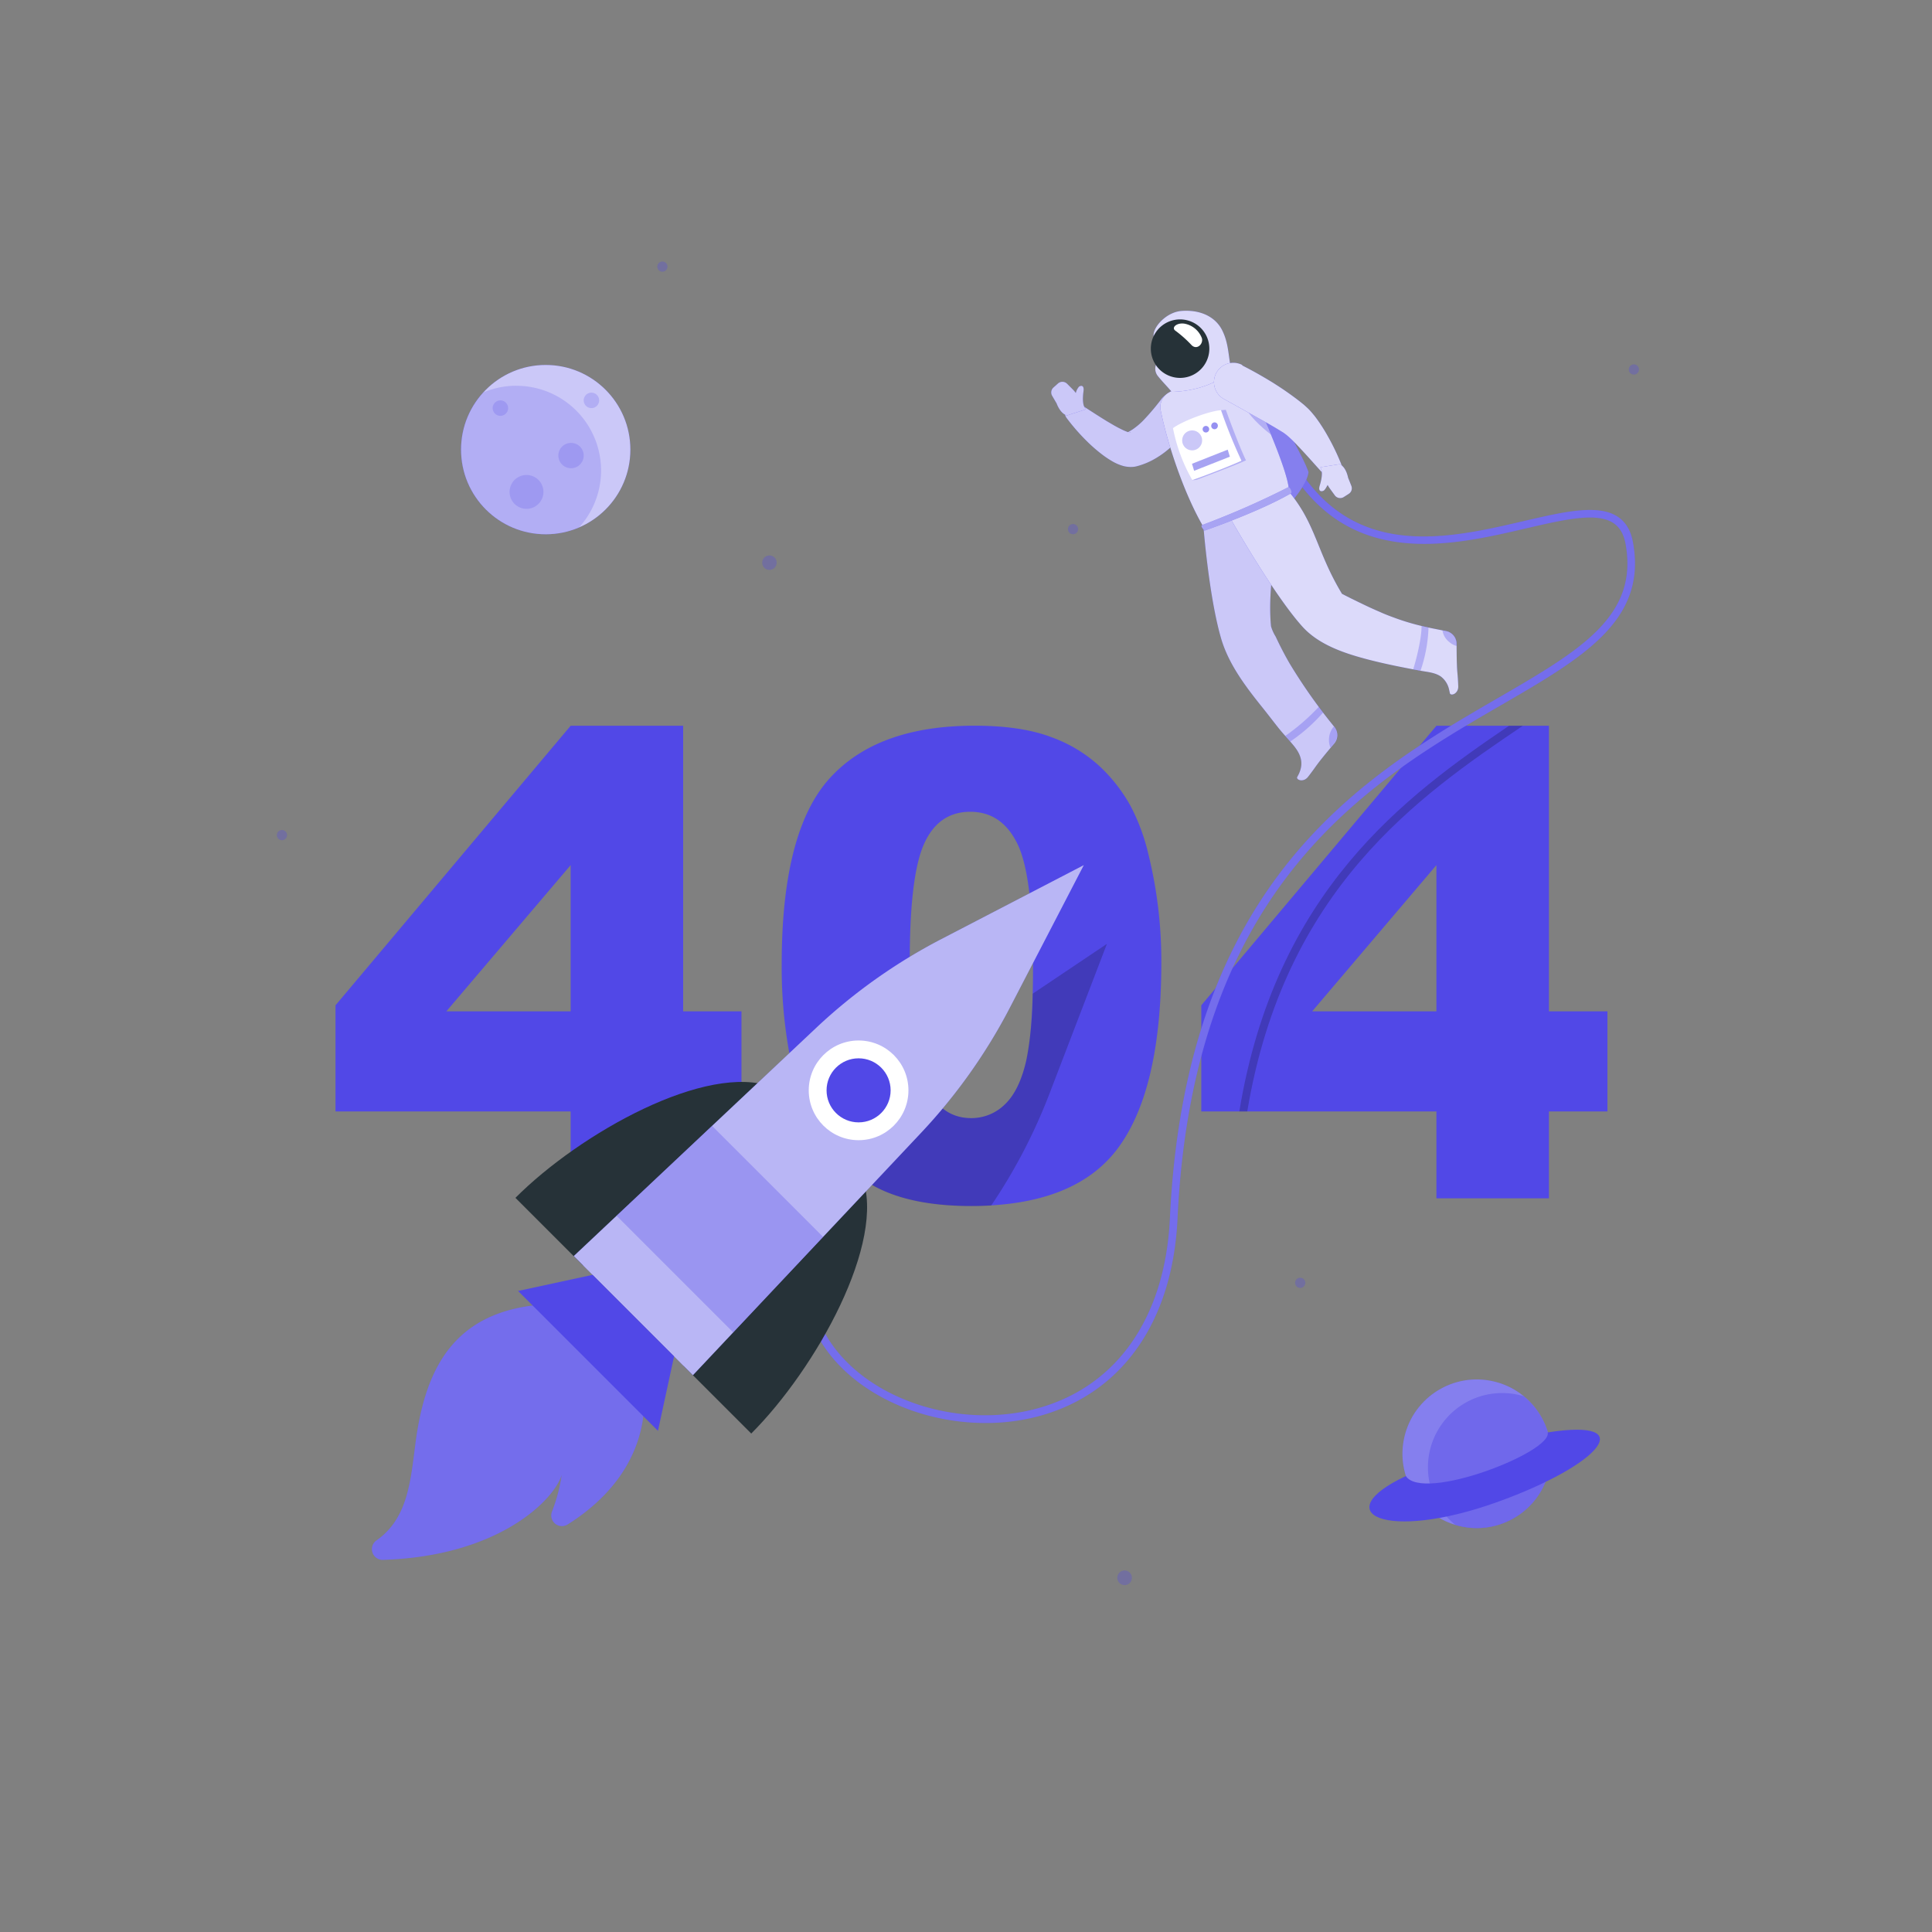 <svg xmlns="http://www.w3.org/2000/svg" width="688" height="688" fill="none"><rect width="100%" height="100%" fill="#808080" stroke="none"/><path fill="#5148E7" d="M203.21 395.793h-83.73v-37.799l83.73-99.54h40.069V360.14h20.764v35.653h-20.764v30.932H203.21v-30.932Zm0-35.653v-52.067l-44.252 52.067h44.252ZM278.368 343.326c0-31.456 5.66-53.472 16.98-66.048 11.32-12.577 28.571-18.861 51.752-18.851 11.127 0 20.268 1.376 27.423 4.128a50.622 50.622 0 0 1 17.489 10.719 57.185 57.185 0 0 1 10.664 13.884 72.062 72.062 0 0 1 6.261 16.979 158.709 158.709 0 0 1 4.623 38.528c0 30.016-5.077 51.981-15.232 65.897-10.155 13.916-27.644 20.879-52.467 20.888-13.925 0-25.176-2.22-33.753-6.66a54.702 54.702 0 0 1-21.094-19.526c-3.991-6.091-7.096-14.425-9.316-25.002a171.158 171.158 0 0 1-3.33-34.936Zm45.601.11c0 21.099 1.858 35.487 5.573 43.165 3.715 7.678 9.114 11.536 16.195 11.572a16.985 16.985 0 0 0 12.137-4.912c3.43-3.275 5.953-8.449 7.568-15.521 1.614-7.073 2.421-18.081 2.421-33.024 0-21.961-1.862-36.726-5.586-44.294-3.725-7.568-9.311-11.347-16.76-11.338-7.595 0-13.099 3.857-16.512 11.572-3.412 7.715-5.091 21.975-5.036 42.78ZM511.519 395.793h-83.73v-37.799l83.73-99.54h40.069v101.687h20.832v35.652h-20.832v30.932h-40.069v-30.932Zm0-35.652v-52.068l-44.239 52.068h44.239Z"/><g fill="#5148E7" opacity=".3"><path d="M276.572 200.373a2.58 2.58 0 0 1-3.08 2.523 2.575 2.575 0 0 1-.913-4.669c.425-.281.924-.43 1.434-.427a2.565 2.565 0 0 1 2.368 1.589c.128.313.193.647.191.984ZM100.406 299.211a1.816 1.816 0 1 0 0-3.632 1.816 1.816 0 0 0 0 3.632ZM400.483 564.463a2.601 2.601 0 1 0 0-5.202 2.601 2.601 0 0 0 0 5.202ZM463.023 458.648a1.817 1.817 0 1 0 0-3.634 1.817 1.817 0 0 0 0 3.634ZM583.656 131.573a1.811 1.811 0 0 1-1.121 1.678 1.814 1.814 0 0 1-2.373-2.373 1.813 1.813 0 0 1 1.678-1.121 1.816 1.816 0 0 1 1.816 1.816ZM237.703 94.944a1.821 1.821 0 0 1-1.121 1.678 1.818 1.818 0 0 1-2.477-1.324 1.813 1.813 0 0 1 .773-1.864c.298-.2.649-.306 1.009-.306a1.83 1.83 0 0 1 1.816 1.816ZM382.117 190.246a1.817 1.817 0 1 0-.002-3.634 1.817 1.817 0 0 0 .002 3.634Z"/></g><path fill="#5148E7" d="M194.332 190.259c16.65 0 30.148-13.497 30.148-30.148 0-16.65-13.498-30.148-30.148-30.148-16.651 0-30.148 13.498-30.148 30.148 0 16.651 13.497 30.148 30.148 30.148Z"/><path fill="#fff" d="M194.332 190.259c16.65 0 30.148-13.497 30.148-30.148 0-16.65-13.498-30.148-30.148-30.148-16.651 0-30.148 13.498-30.148 30.148 0 16.651 13.497 30.148 30.148 30.148Z" opacity=".7"/><path fill="#5148E7" d="M183.945 137.366a30.05 30.05 0 0 0-11.944 2.436 30.157 30.157 0 0 0-2.251 37.805 30.157 30.157 0 0 0 36.472 10.203 30.163 30.163 0 0 0-22.332-50.43l.055-.014Z" opacity=".2"/><path fill="#5148E7" d="M180.945 145.333a2.756 2.756 0 0 1-1.698 2.543 2.756 2.756 0 0 1-3.753-2.006 2.756 2.756 0 0 1 1.17-2.825 2.75 2.75 0 0 1 3.475.342c.516.516.806 1.216.806 1.946ZM213.363 142.581a2.756 2.756 0 0 1-1.698 2.543 2.759 2.759 0 0 1-3-.597 2.756 2.756 0 0 1-.596-2.999 2.75 2.75 0 0 1 4.488-.893c.516.516.806 1.216.806 1.946ZM207.859 162.23a4.513 4.513 0 1 1-9.027 0 4.513 4.513 0 0 1 9.027 0ZM193.523 175.096a6.028 6.028 0 1 1-12.055-.002 6.028 6.028 0 0 1 12.055.002Z" opacity=".2"/><path fill="#5148E7" d="M551.639 523.769c3.357-14.223-5.452-28.474-19.675-31.831-14.223-3.357-28.474 5.452-31.831 19.675-3.357 14.222 5.452 28.474 19.675 31.831 14.223 3.357 28.474-5.452 31.831-19.675Z"/><path fill="#fff" d="M551.639 523.769c3.357-14.223-5.452-28.474-19.675-31.831-14.223-3.357-28.474 5.452-31.831 19.675-3.357 14.222 5.452 28.474 19.675 31.831 14.223 3.357 28.474-5.452 31.831-19.675Z" opacity=".3"/><path fill="#5148E7" d="M542.596 497.204a26.445 26.445 0 0 0-24.314 45.848 26.13 26.13 0 0 0 7.61 1.128 26.463 26.463 0 0 0 24.925-17.595 26.462 26.462 0 0 0-8.221-29.381Z" opacity=".4"/><path fill="#5148E7" d="M500.628 525.632c-28.249 13.292-7.182 23.543 32.625 9.233 36.863-13.251 50.912-29.956 17.888-24.768 1.775 6.949-44.39 24.933-50.513 15.535Z"/><path fill="#000" d="M542.279 258.454c-37 25.002-84.899 58.026-98.122 137.339h-2.821c12.866-78.432 59.017-112.241 96.031-137.339h4.912Z" opacity=".2"/><path fill="#5148E7" d="M350.88 506.739c-23.392 0-46.523-10.554-57.792-27.781-6.949-10.65-15.026-32.955 9.026-62.718l2.133 1.734c-17.007 21.052-20.145 42.174-8.848 59.484 13.76 21.053 46.22 31.648 73.933 24.108 28.387-7.72 45.614-32.405 47.279-67.727 5.683-120.827 69.873-158.047 116.74-185.223 29.13-16.884 50.169-29.075 45.546-54.82-.647-3.564-2.064-6.027-4.362-7.541-5.986-3.949-17.682-1.211-31.222 1.94-26.57 6.192-62.952 14.669-84.624-22.194l2.381-1.376c20.64 35.129 54.448 27.244 81.624 20.915 14.159-3.289 26.378-6.137 33.354-1.555 2.959 1.94 4.775 5.008 5.504 9.357 4.968 27.63-17.888 40.894-46.853 57.682-46.329 26.859-109.763 63.64-115.377 183.008-1.734 36.601-19.704 62.208-49.316 70.258a72.767 72.767 0 0 1-19.126 2.449Z"/><path fill="#fff" d="M350.88 506.739c-23.392 0-46.523-10.554-57.792-27.781-6.949-10.65-15.026-32.955 9.026-62.718l2.133 1.734c-17.007 21.052-20.145 42.174-8.848 59.484 13.76 21.053 46.22 31.648 73.933 24.108 28.387-7.72 45.614-32.405 47.279-67.727 5.683-120.827 69.873-158.047 116.74-185.223 29.13-16.884 50.169-29.075 45.546-54.82-.647-3.564-2.064-6.027-4.362-7.541-5.986-3.949-17.682-1.211-31.222 1.94-26.57 6.192-62.952 14.669-84.624-22.194l2.381-1.376c20.64 35.129 54.448 27.244 81.624 20.915 14.159-3.289 26.378-6.137 33.354-1.555 2.959 1.94 4.775 5.008 5.504 9.357 4.968 27.63-17.888 40.894-46.853 57.682-46.329 26.859-109.763 63.64-115.377 183.008-1.734 36.601-19.704 62.208-49.316 70.258a72.767 72.767 0 0 1-19.126 2.449Z" opacity=".2"/><path fill="#5148E7" d="M430.355 133.472a63.36 63.36 0 0 1 18.687 2.931s15.136 25.827 16.924 31.744c-.633 5.834-10.471 15.398-10.471 15.398l-25.14-50.073Z"/><path fill="#fff" d="M430.355 133.472a63.36 63.36 0 0 1 18.687 2.931s15.136 25.827 16.924 31.744c-.633 5.834-10.471 15.398-10.471 15.398l-25.14-50.073Z" opacity=".3"/><path fill="#5148E7" d="M475.185 258.867a194.608 194.608 0 0 1-15.906-22.539 114.346 114.346 0 0 1-3.289-6.082 116.34 116.34 0 0 1-1.706-3.523 14.794 14.794 0 0 1-1.665-3.701c-1.651-17.434 4.321-30.272-1.376-44.266l-22.677 8.862s1.927 24.933 6.33 39.904c2.752 9.26 8.916 17.268 14.875 24.685 1.857 2.312 3.646 4.692 5.504 7.018 1.857 2.325 3.729 4.21 5.504 6.398 2.683 3.316 3.563 6.495 1.541 10.403l-.344.619c-.578 1.018 2.119 2.174 3.825 0 2.752-3.55 2.367-3.33 4.761-6.357a197.588 197.588 0 0 1 4.568-5.504 4.64 4.64 0 0 0 .055-5.917Z"/><path fill="#fff" d="M475.185 258.867a194.608 194.608 0 0 1-15.906-22.539 114.346 114.346 0 0 1-3.289-6.082 116.34 116.34 0 0 1-1.706-3.523 14.794 14.794 0 0 1-1.665-3.701c-1.651-17.434 4.321-30.272-1.376-44.266l-22.677 8.862s1.927 24.933 6.33 39.904c2.752 9.26 8.916 17.268 14.875 24.685 1.857 2.312 3.646 4.692 5.504 7.018 1.857 2.325 3.729 4.21 5.504 6.398 2.683 3.316 3.563 6.495 1.541 10.403l-.344.619c-.578 1.018 2.119 2.174 3.825 0 2.752-3.55 2.367-3.33 4.761-6.357a197.588 197.588 0 0 1 4.568-5.504 4.64 4.64 0 0 0 .055-5.917Z" opacity=".7"/><path fill="#5148E7" d="M469.643 251.698a75.324 75.324 0 0 1-11.916 10.347c.591.661 1.169 1.376 1.761 2.009a60.413 60.413 0 0 0 11.696-10.334l-1.541-2.022ZM475.189 258.867l-.166-.193a7.134 7.134 0 0 0-1.747 4.362 6.878 6.878 0 0 0 .523 3.234l1.307-1.555a4.64 4.64 0 0 0 .083-5.848Z" opacity=".3"/><path fill="#5148E7" d="M424.966 149.984a48.665 48.665 0 0 1-8.765 9.893 32.015 32.015 0 0 1-6.082 4.128 26.092 26.092 0 0 1-3.55 1.5l-.936.303-.302.082-.647.179a8.12 8.12 0 0 1-1.211.193 10.367 10.367 0 0 1-3.454-.317 16.813 16.813 0 0 1-4.045-1.747 34.61 34.61 0 0 1-2.959-1.94 55.62 55.62 0 0 1-4.926-4.128 73.191 73.191 0 0 1-8.256-9.274 3.46 3.46 0 0 1-.672-2.244 3.46 3.46 0 0 1 2.993-3.234 3.46 3.46 0 0 1 2.289.496h.11c3.247 2.064 6.522 4.238 9.715 6.179 1.623.949 3.192 1.912 4.747 2.655.71.372 1.44.703 2.188.991.465.206.964.327 1.472.358.082 0 0-.097-.509-.083a4.306 4.306 0 0 0-.482 0l-.303.069.455-.234a18.726 18.726 0 0 0 1.775-1.087 25.33 25.33 0 0 0 3.44-2.917 87.709 87.709 0 0 0 6.742-7.967 6.882 6.882 0 0 1 11.008 8.16l.165-.014Z"/><path fill="#fff" d="M424.966 149.984a48.665 48.665 0 0 1-8.765 9.893 32.015 32.015 0 0 1-6.082 4.128 26.092 26.092 0 0 1-3.55 1.5l-.936.303-.302.082-.647.179a8.12 8.12 0 0 1-1.211.193 10.367 10.367 0 0 1-3.454-.317 16.813 16.813 0 0 1-4.045-1.747 34.61 34.61 0 0 1-2.959-1.94 55.62 55.62 0 0 1-4.926-4.128 73.191 73.191 0 0 1-8.256-9.274 3.46 3.46 0 0 1-.672-2.244 3.46 3.46 0 0 1 2.993-3.234 3.46 3.46 0 0 1 2.289.496h.11c3.247 2.064 6.522 4.238 9.715 6.179 1.623.949 3.192 1.912 4.747 2.655.71.372 1.44.703 2.188.991.465.206.964.327 1.472.358.082 0 0-.097-.509-.083a4.306 4.306 0 0 0-.482 0l-.303.069.455-.234a18.726 18.726 0 0 0 1.775-1.087 25.33 25.33 0 0 0 3.44-2.917 87.709 87.709 0 0 0 6.742-7.967 6.882 6.882 0 0 1 11.008 8.16l.165-.014Z" opacity=".7"/><path fill="#5148E7" d="m374.67 140.93 1.61 2.752s1.225 3.605 3.688 4.265l6.687-2.16-.344-.564c-.853-1.294-.756-3.812-.467-5.903.289-2.092-.785-2.16-1.583-1.638a5.277 5.277 0 0 0-1.156 2.271 10.61 10.61 0 0 0-1.087-1.28l-2.036-2.036a2.365 2.365 0 0 0-3.22-.083l-1.651 1.472a2.354 2.354 0 0 0-.441 2.904Z"/><path fill="#fff" d="m374.67 140.93 1.61 2.752s1.225 3.605 3.688 4.265l6.687-2.16-.344-.564c-.853-1.294-.756-3.812-.467-5.903.289-2.092-.785-2.16-1.583-1.638a5.277 5.277 0 0 0-1.156 2.271 10.61 10.61 0 0 0-1.087-1.28l-2.036-2.036a2.365 2.365 0 0 0-3.22-.083l-1.651 1.472a2.354 2.354 0 0 0-.441 2.904Z" opacity=".7"/><path fill="#5148E7" d="M437.113 131.023a82.056 82.056 0 0 0-21.107 8.902 5.942 5.942 0 0 0-2.67 6.234c2.656 12.989 8.696 30.382 15.219 41.458l30.423-12.59c.206-5.366-7.183-22.731-14.709-39.519-1.349-3.013-3.95-5.256-7.156-4.485Z"/><path fill="#fff" d="M437.113 131.023a82.056 82.056 0 0 0-21.107 8.902 5.942 5.942 0 0 0-2.67 6.234c2.656 12.989 8.696 30.382 15.219 41.458l30.423-12.59c.206-5.366-7.183-22.731-14.709-39.519-1.349-3.013-3.95-5.256-7.156-4.485Z" opacity=".8"/><path fill="#5148E7" d="m448.99 146.145-6.041-2.023c1.376 3.537 6.233 8.009 9.632 10.637-1.101-2.752-2.325-5.642-3.591-8.614Z" opacity=".3"/><path fill="#5148E7" d="M435.12 117.4c-2.518-4.788-7.953-7.196-14.475-6.66-5.504.468-10.375 6.082-9.798 9.11.578 3.027 5.202 4.32 6.082 5.366l-3.811 2.752a4.132 4.132 0 0 0-1.569 4.426 4.15 4.15 0 0 0 .743 1.477c1.61 2.036 3.729 4.128 4.954 5.669 10.54-.275 18.342-4.293 21.163-8.16-1.06-4.898-.84-9.219-3.289-13.98Z"/><path fill="#fff" d="M435.12 117.4c-2.518-4.788-7.953-7.196-14.475-6.66-5.504.468-10.375 6.082-9.798 9.11.578 3.027 5.202 4.32 6.082 5.366l-3.811 2.752a4.132 4.132 0 0 0-1.569 4.426 4.15 4.15 0 0 0 .743 1.477c1.61 2.036 3.729 4.128 4.954 5.669 10.54-.275 18.342-4.293 21.163-8.16-1.06-4.898-.84-9.219-3.289-13.98Z" opacity=".8"/><path fill="#263238" d="M429.941 120.372c.749 1.919.911 4.017.467 6.028a10.412 10.412 0 0 1-14.353 7.296 10.418 10.418 0 0 1-6.233-9.75c.042-2.059.693-4.06 1.871-5.749a10.422 10.422 0 0 1 4.75-3.741 10.427 10.427 0 0 1 13.498 5.916Z"/><path fill="#5148E7" d="M519.29 244.378c-.152-4.528-.358-4.128-.482-7.94-.082-2.339-.096-4.94-.11-7.183a4.624 4.624 0 0 0-3.715-4.513c-1.817-.372-3.647-.716-5.504-1.101-2.381-.509-4.734-1.059-7.059-1.734a81.099 81.099 0 0 1-5.38-1.747c-1.775-.647-3.77-1.376-5.614-2.229a136.022 136.022 0 0 1-6.44-2.945 280.672 280.672 0 0 1-7.086-3.509c-9.055-14.984-9.247-24.864-18.962-36.45l-20.86 9.439s15.329 27.19 25.759 38.721c6.013 6.632 15.439 9.632 23.846 11.806 6.068 1.555 12.219 2.752 18.37 3.894 2.394.441 4.994.606 7.058 2.037a7.898 7.898 0 0 1 2.945 4.747c.092.385.174.771.248 1.156.261 1.156 3.082.275 2.986-2.449Z"/><path fill="#fff" d="M519.29 244.378c-.152-4.528-.358-4.128-.482-7.94-.082-2.339-.096-4.94-.11-7.183a4.624 4.624 0 0 0-3.715-4.513c-1.817-.372-3.647-.716-5.504-1.101-2.381-.509-4.734-1.059-7.059-1.734a81.099 81.099 0 0 1-5.38-1.747c-1.775-.647-3.77-1.376-5.614-2.229a136.022 136.022 0 0 1-6.44-2.945 280.672 280.672 0 0 1-7.086-3.509c-9.055-14.984-9.247-24.864-18.962-36.45l-20.86 9.439s15.329 27.19 25.759 38.721c6.013 6.632 15.439 9.632 23.846 11.806 6.068 1.555 12.219 2.752 18.37 3.894 2.394.441 4.994.606 7.058 2.037a7.898 7.898 0 0 1 2.945 4.747c.092.385.174.771.248 1.156.261 1.156 3.082.275 2.986-2.449Z" opacity=".8"/><path fill="#5148E7" d="M508.705 223.462c-.826-.179-1.651-.357-2.491-.564.069 4.761-2.16 12.962-2.972 15.453l2.615.495a52.457 52.457 0 0 0 2.848-15.384ZM518.753 229.255a4.623 4.623 0 0 0-3.701-4.513l-1.376-.261a6.299 6.299 0 0 0 2.243 3.99 7.006 7.006 0 0 0 2.752 1.569c.082-.248.082-.523.082-.785Z" opacity=".3"/><path fill="#fff" d="M428.005 120.455c.55 2.091-1.789 4.279-3.647 2.477a42.358 42.358 0 0 0-5.669-5.078c-1.912-1.197.633-3.288 3.647-2.477a8.185 8.185 0 0 1 5.669 5.078Z"/><path fill="#5148E7" d="M428.155 186.943c-.963.358.798 2.009.798 2.009s19.264-6.591 30.96-13.374a2.588 2.588 0 0 0-.935-2.175 297.121 297.121 0 0 1-30.823 13.54Z"/><path fill="#fff" d="M428.155 186.943c-.963.358.798 2.009.798 2.009s19.264-6.591 30.96-13.374a2.588 2.588 0 0 0-.935-2.175 297.121 297.121 0 0 1-30.823 13.54Z" opacity=".5"/><path fill="#5148E7" d="M442.328 130.114c3.797 1.927 7.361 3.95 11.008 6.192 1.775 1.129 3.536 2.271 5.283 3.509 1.748 1.239 3.482 2.505 5.229 3.936l.647.536.812.743c.484.433.943.893 1.376 1.376.44.482.812.95 1.169 1.376.358.427.743.936 1.06 1.376a60.476 60.476 0 0 1 3.55 5.504 81.31 81.31 0 0 1 5.504 11.49 3.464 3.464 0 0 1-1.406 4.165 3.466 3.466 0 0 1-4.359-.56l-.069-.083c-2.752-2.93-5.408-6.013-8.077-8.888-2.67-2.876-5.381-5.793-7.623-7.073-3.124-1.94-6.605-3.88-10.059-5.779l-10.403-5.78a6.879 6.879 0 0 1 1.196-12.659 6.881 6.881 0 0 1 5.244.496l-.082.123Z"/><path fill="#fff" d="M442.328 130.114c3.797 1.927 7.361 3.95 11.008 6.192 1.775 1.129 3.536 2.271 5.283 3.509 1.748 1.239 3.482 2.505 5.229 3.936l.647.536.812.743c.484.433.943.893 1.376 1.376.44.482.812.95 1.169 1.376.358.427.743.936 1.06 1.376a60.476 60.476 0 0 1 3.55 5.504 81.31 81.31 0 0 1 5.504 11.49 3.464 3.464 0 0 1-1.406 4.165 3.466 3.466 0 0 1-4.359-.56l-.069-.083c-2.752-2.93-5.408-6.013-8.077-8.888-2.67-2.876-5.381-5.793-7.623-7.073-3.124-1.94-6.605-3.88-10.059-5.779l-10.403-5.78a6.879 6.879 0 0 1 1.196-12.659 6.881 6.881 0 0 1 5.244.496l-.082.123Z" opacity=".8"/><path fill="#5148E7" d="m481.228 173.018-1.17-2.931s-.647-3.742-2.972-4.788l-6.88 1.087.234.605c.633 1.376.151 3.894-.468 5.903-.619 2.009.427 2.271 1.307 1.872.496-.22.977-1.115 1.5-2.064.257.478.546.938.867 1.376l1.692 2.325a2.369 2.369 0 0 0 3.165.606l1.871-1.198a2.336 2.336 0 0 0 .854-2.793Z"/><path fill="#fff" d="m481.228 173.018-1.17-2.931s-.647-3.742-2.972-4.788l-6.88 1.087.234.605c.633 1.376.151 3.894-.468 5.903-.619 2.009.427 2.271 1.307 1.872.496-.22.977-1.115 1.5-2.064.257.478.546.938.867 1.376l1.692 2.325a2.369 2.369 0 0 0 3.165.606l1.871-1.198a2.336 2.336 0 0 0 .854-2.793Z" opacity=".8"/><path fill="#5148E7" d="m436.52 145.938-1.679.138-10.306 24.878a5.514 5.514 0 0 0 1.679-.137s13.43-5.009 17.489-6.88c-2.725-5.628-7.183-17.999-7.183-17.999Z" opacity=".3"/><path fill="#fff" d="M417.715 152.461a59.714 59.714 0 0 0 6.88 18.493c5.036-1.734 13.43-5.009 17.503-6.88a185.948 185.948 0 0 1-7.279-17.998c-4.307.289-13.76 3.908-17.104 6.385Z"/><path fill="#5148E7" d="M427.936 157.841a3.553 3.553 0 0 1-5.064 2.12 3.556 3.556 0 0 1-1.872-3.473 3.552 3.552 0 0 1 6.66-1.348c.446.828.545 1.8.276 2.701Z" opacity=".3"/><path fill="#5148E7" d="M430.566 153.108a1.17 1.17 0 0 1-1.658.782 1.17 1.17 0 1 1 1.544-1.622c.143.255.184.555.114.84ZM433.644 151.91a1.15 1.15 0 0 1-.192.444 1.155 1.155 0 0 1-.811.485 1.172 1.172 0 0 1-1.199-.658 1.159 1.159 0 0 1-.027-.945 1.149 1.149 0 0 1 .562-.685 1.164 1.164 0 0 1 1.572.476c.146.27.181.588.095.883Z" opacity=".6"/><path fill="#5148E7" d="m437.965 162.629-12.728 5.023-.757-2.504 12.715-5.023.77 2.504Z" opacity=".5"/><path fill="#000" d="M367.751 353.866a129.243 129.243 0 0 1-2.312 23.873c-1.623 7.073-4.146 12.247-7.568 15.522a16.912 16.912 0 0 1-12.122 4.912c-7.073 0-12.471-3.857-16.196-11.572a32.83 32.83 0 0 1-1.665-4.279 198.52 198.52 0 0 0-21.906 22.016l-7.306 8.613a53.13 53.13 0 0 0 13.443 9.894c8.568 4.43 19.815 6.65 33.74 6.66 2.449 0 4.816-.069 7.114-.207a197.28 197.28 0 0 0 20.777-39.904l20.434-53.279-26.433 17.751Z" opacity=".2"/><path fill="#263238" d="m183.547 426.56 24.08 24.08 67.424-63.53c-23.241-8.875-68.429 16.319-91.504 39.45ZM267.525 510.496c-7.692-7.706-24.08-24.08-24.08-24.08l63.53-67.424c8.82 23.186-16.374 68.415-39.45 91.504Z"/><path fill="#5148E7" d="m359.688 358.723 26.268-50.65-50.65 26.295a198.478 198.478 0 0 0-44.638 31.648l-86.344 81.28 42.422 42.422 81.281-86.344a198.424 198.424 0 0 0 31.661-44.651Z"/><path fill="#fff" d="m359.688 358.723 26.268-50.65-50.65 26.295a198.478 198.478 0 0 0-44.638 31.648l-86.344 81.28 42.422 42.422 81.281-86.344a198.424 198.424 0 0 0 31.661-44.651Z" opacity=".6"/><path fill="#fff" d="M305.75 406.03c9.804 0 17.751-7.947 17.751-17.75 0-9.804-7.947-17.751-17.751-17.751-9.803 0-17.75 7.947-17.75 17.751 0 9.803 7.947 17.75 17.75 17.75Z"/><path fill="#5148E7" d="M305.751 399.687c6.3 0 11.407-5.107 11.407-11.407s-5.107-11.407-11.407-11.407-11.407 5.107-11.407 11.407 5.107 11.407 11.407 11.407Z"/><path fill="#5148E7" d="m261.1 474.472-41.541-41.541 34.014-32.006 39.533 39.546-32.006 34.001Z" opacity=".3"/><path fill="#5148E7" d="M192.944 464.565c-31.097 2.518-41.404 22.429-44.926 48.889-1.789 13.499-2.587 27.163-13.911 35.061a3.815 3.815 0 0 0-.061 6.262c.672.476 1.48.722 2.303.7 41.748-1.307 61.219-21.74 63.668-30.272a59.243 59.243 0 0 1-3.426 13.031 3.793 3.793 0 0 0 1.064 4.324 3.794 3.794 0 0 0 4.44.341c11.709-7.334 26.405-20.847 27.382-42.766-8.614-12.205-36.533-35.57-36.533-35.57Z"/><path fill="#fff" d="M192.944 464.565c-31.097 2.518-41.404 22.429-44.926 48.889-1.789 13.499-2.587 27.163-13.911 35.061a3.815 3.815 0 0 0-.061 6.262c.672.476 1.48.722 2.303.7 41.748-1.307 61.219-21.74 63.668-30.272a59.243 59.243 0 0 1-3.426 13.031 3.793 3.793 0 0 0 1.064 4.324 3.794 3.794 0 0 0 4.44.341c11.709-7.334 26.405-20.847 27.382-42.766-8.614-12.205-36.533-35.57-36.533-35.57Z" opacity=".2"/><path fill="#5148E7" d="m234.307 509.533-49.811-49.811 26.529-5.738 29.02 29.019-5.738 26.53Z"/></svg>